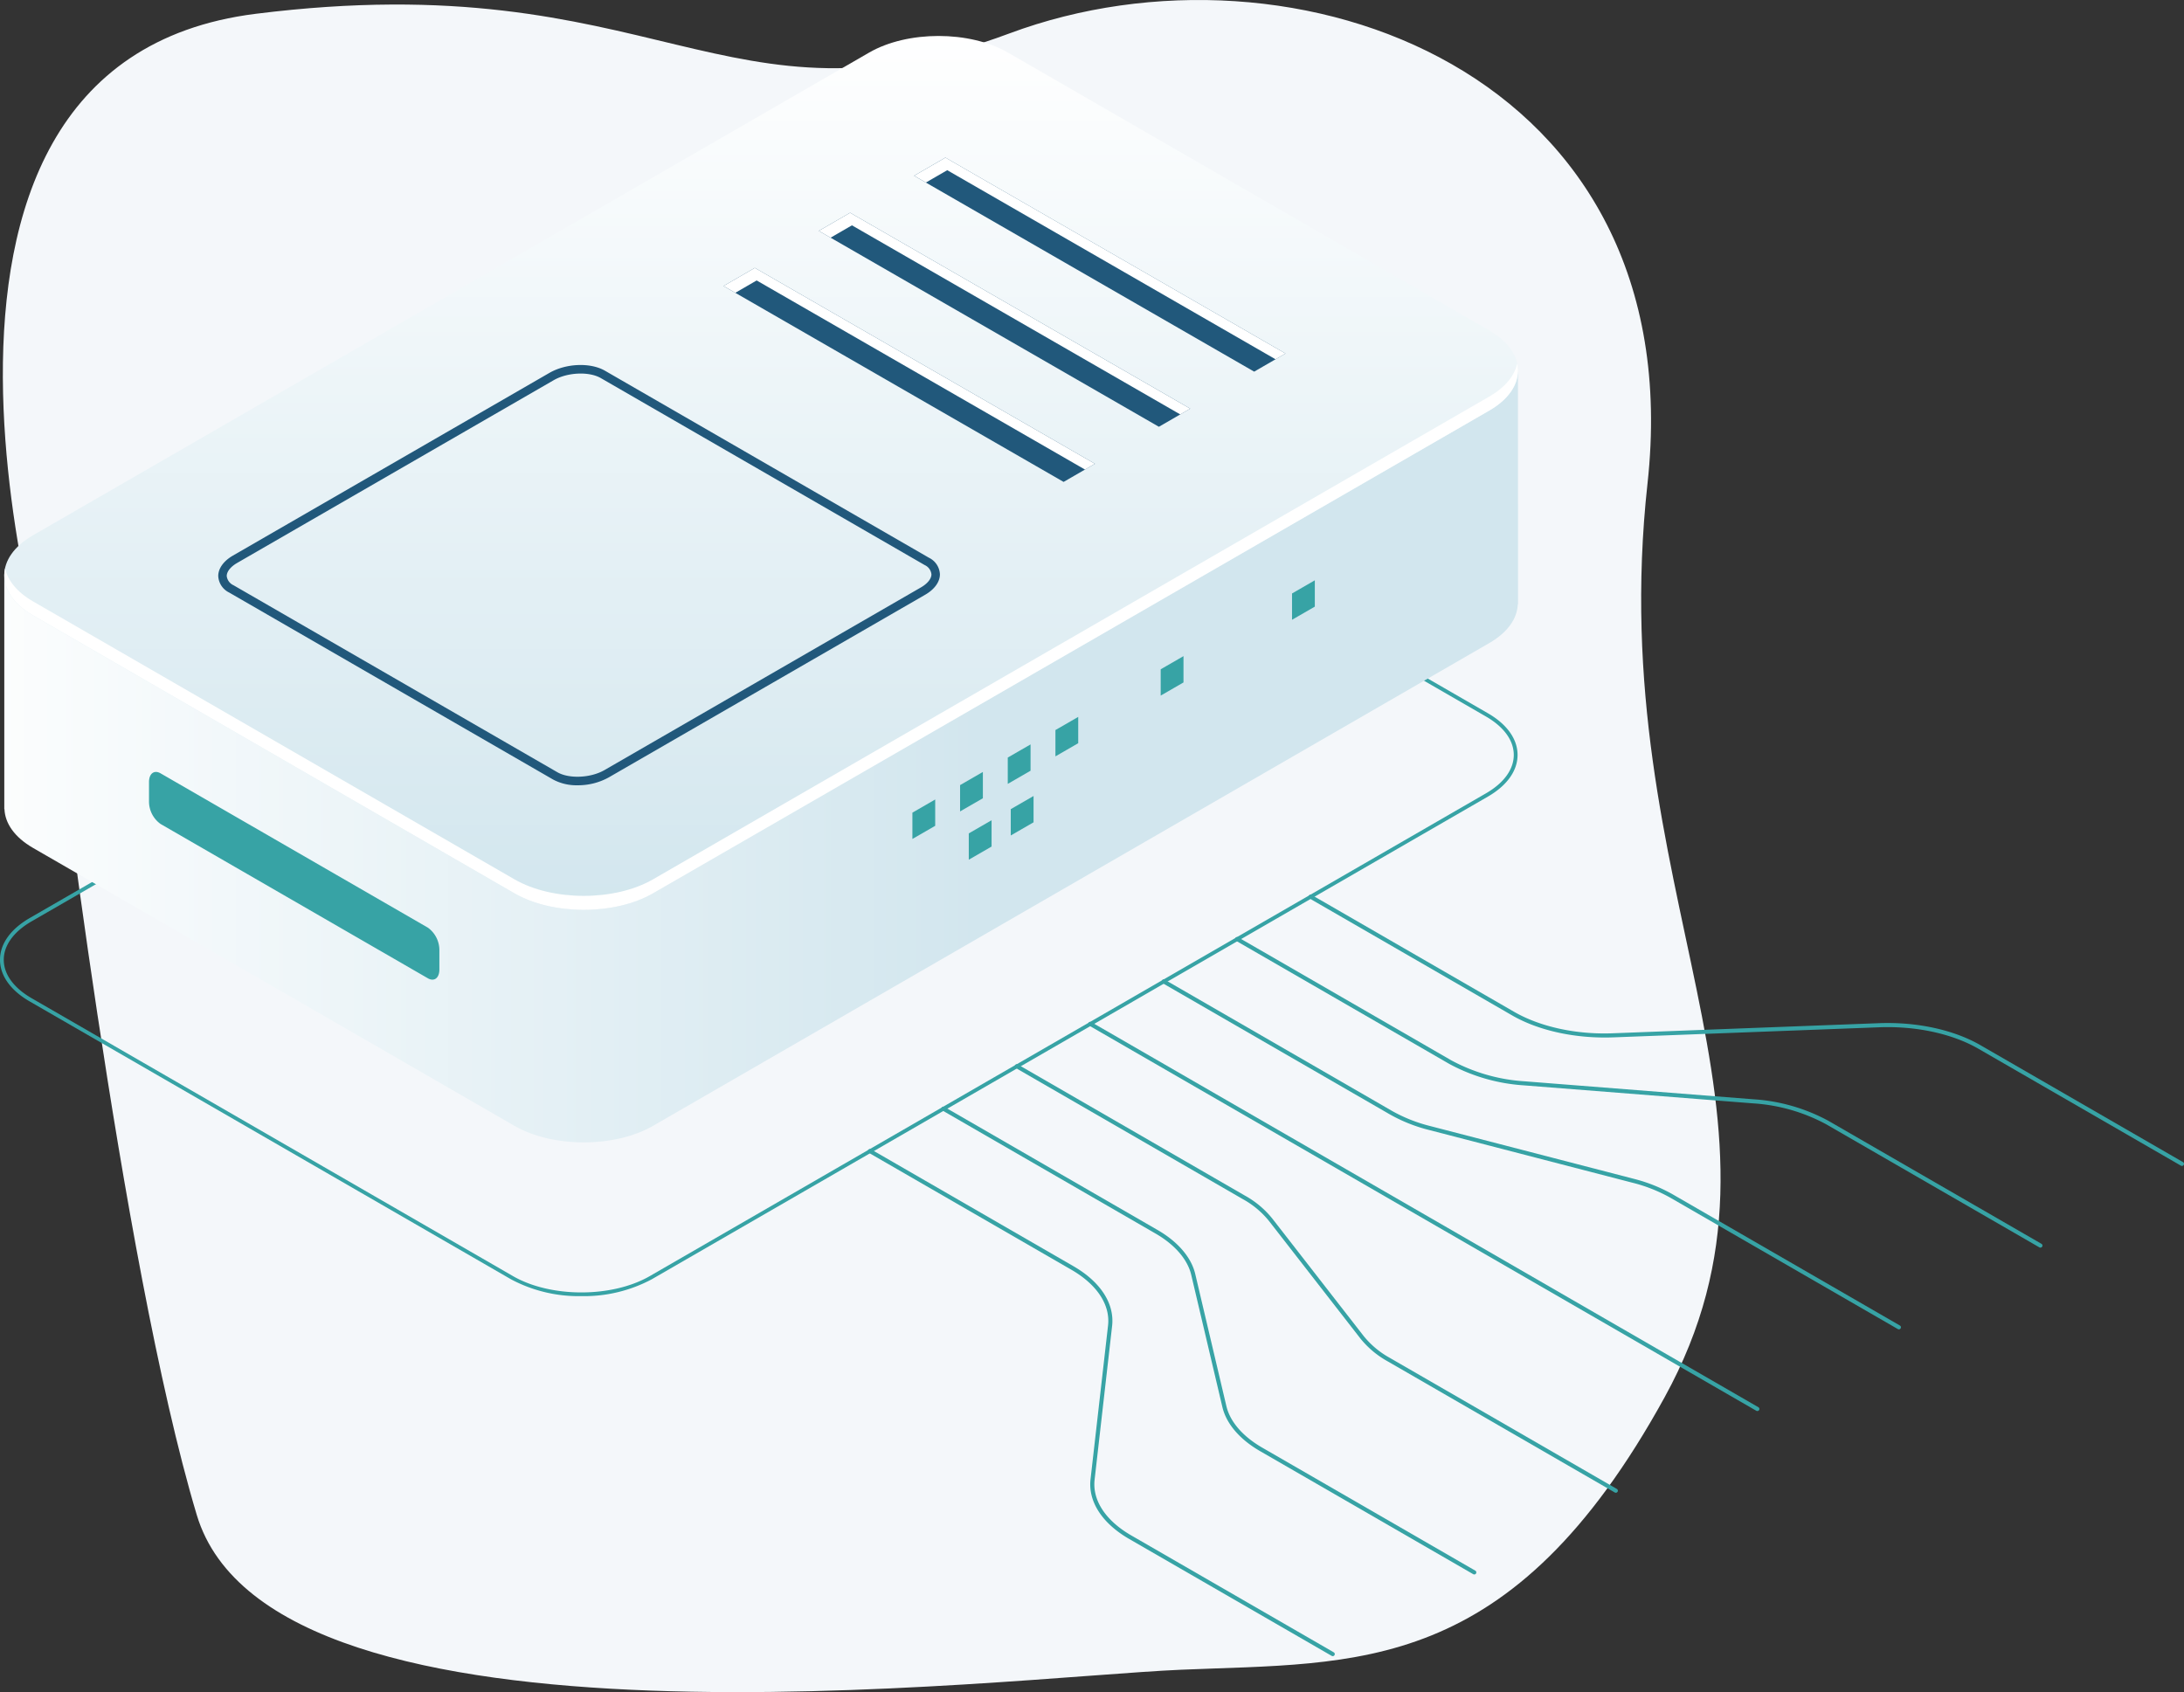 <svg xmlns="http://www.w3.org/2000/svg" xmlns:xlink="http://www.w3.org/1999/xlink" width="392.885" height="304.431" viewBox="0 0 392.885 304.431">
  <rect x="0" y="0" width="392.885" height="304.431" fill="#333333" stroke="none"/>
  <defs>
    <linearGradient id="linear-gradient" x1="-0.06" y1="0.5" x2="0.645" y2="0.5" gradientUnits="objectBoundingBox">
      <stop offset="0" stop-color="#fff"/>
      <stop offset="1" stop-color="#d2e6ee"/>
    </linearGradient>
    <linearGradient id="linear-gradient-2" x1="0.5" y1="0" x2="0.5" y2="1" xlink:href="#linear-gradient"/>
  </defs>
  <g id="Grupo_4521" data-name="Grupo 4521" transform="translate(-459.48 -464.693)">
    <path id="Trazado_1035" data-name="Trazado 1035" d="M774.327,541.987c8.146-74.2-63.787-99.974-114.782-80.976-51.409,19.152-63.327-12.6-135.615-3.525C450.734,466.671,487.9,581.57,487.9,581.57s11.647,99.912,25.445,145.966c13.723,45.8,145.086,29.233,177.042,27.866,31.772-1.359,59.38,1.264,87.023-49.029C805,656.171,766.207,615.938,774.327,541.987Z" transform="translate(-18.473 9.693)" fill="#f4f7fa"/>
    <g id="Grupo_33045" data-name="Grupo 33045" transform="translate(190.196 329.052)">
      <g id="Grupo_33043" data-name="Grupo 33043" transform="translate(269.284 142.112)">
        <path id="Trazado_81241" data-name="Trazado 81241" d="M373.87,346.623a25.855,25.855,0,0,1-12.647-3.02l-86.6-50c-3.444-1.988-5.339-4.65-5.339-7.5s1.9-5.511,5.339-7.5l150.425-86.848c6.975-4.026,18.323-4.029,25.295,0l86.6,50c3.444,1.988,5.339,4.65,5.339,7.5s-1.9,5.511-5.339,7.5L386.518,343.6A25.861,25.861,0,0,1,373.87,346.623ZM437.7,189.41a25.171,25.171,0,0,0-12.307,2.938L274.963,279.2c-3.221,1.862-5,4.315-5,6.909s1.776,5.047,5,6.909l86.6,50c6.788,3.918,17.827,3.918,24.614,0L536.6,256.164c3.223-1.862,5-4.315,5-6.909s-1.774-5.047-5-6.909l-86.6-50A25.157,25.157,0,0,0,437.7,189.41Z" transform="translate(-269.284 -119.908)" fill="#37a3a5"/>
        <g id="Grupo_33042" data-name="Grupo 33042" transform="translate(0.765)">
          <path id="Trazado_81242" data-name="Trazado 81242" d="M542.117,230.636h0l-.013-41.52-52.469,7-39.286-22.683c-6.891-3.978-18.063-3.978-24.955,0l-70.4,40.646-85.187,11.365v42.274l.031-.006c.1,2.532,1.786,5.046,5.13,6.978l86.6,50c6.891,3.978,18.063,3.978,24.954,0l150.425-86.85c3.335-1.923,5.019-4.43,5.127-6.953l.041-.006Z" transform="translate(-269.8 -128.617)" fill="url(#linear-gradient)"/>
          <path id="Trazado_81243" data-name="Trazado 81243" d="M536.951,195.095l-86.6-50c-6.891-3.978-18.063-3.978-24.955,0L274.972,231.944c-6.892,3.978-6.892,10.429,0,14.408l86.6,50c6.891,3.978,18.063,3.978,24.954,0L536.951,209.5C543.842,205.524,543.842,199.073,536.951,195.095Z" transform="translate(-269.802 -142.112)" fill="url(#linear-gradient-2)"/>
          <path id="Trazado_81244" data-name="Trazado 81244" d="M536.946,187.976,386.52,274.824c-6.891,3.978-18.063,3.978-24.954,0l-86.6-50c-2.889-1.67-4.55-3.773-5.016-5.946-.645,3.01,1.016,6.151,5.016,8.462l86.6,50c6.891,3.978,18.063,3.978,24.954,0l150.425-86.848c4-2.31,5.663-5.453,5.018-8.462C541.5,184.2,539.836,186.308,536.946,187.976Z" transform="translate(-269.797 -123.102)" fill="#fff"/>
          <g id="Grupo_33037" data-name="Grupo 33037" transform="translate(163.371 97.932)">
            <path id="Trazado_81245" data-name="Trazado 81245" d="M384.571,239.9l-4.1,2.367v-4.734l4.1-2.367Z" transform="translate(-380.471 -195.733)" fill="#37a3a5"/>
            <path id="Trazado_81246" data-name="Trazado 81246" d="M390.381,236.541l-4.1,2.367v-4.734l4.1-2.367Z" transform="translate(-377.705 -197.33)" fill="#37a3a5"/>
            <path id="Trazado_81247" data-name="Trazado 81247" d="M396.191,233.186l-4.1,2.367v-4.734l4.1-2.367Z" transform="translate(-374.938 -198.928)" fill="#37a3a5"/>
            <path id="Trazado_81248" data-name="Trazado 81248" d="M391.441,242.427l-4.1,2.367V240.06l4.1-2.367Z" transform="translate(-377.2 -194.527)" fill="#37a3a5"/>
            <path id="Trazado_81249" data-name="Trazado 81249" d="M396.557,239.473l-4.1,2.367v-4.734l4.1-2.367Z" transform="translate(-374.764 -195.934)" fill="#37a3a5"/>
            <path id="Trazado_81250" data-name="Trazado 81250" d="M414.828,222.426l-4.1,2.367V220.06l4.1-2.367Z" transform="translate(-366.063 -204.051)" fill="#37a3a5"/>
            <path id="Trazado_81251" data-name="Trazado 81251" d="M430.833,213.186l-4.1,2.367v-4.734l4.1-2.367Z" transform="translate(-358.441 -208.452)" fill="#37a3a5"/>
            <path id="Trazado_81252" data-name="Trazado 81252" d="M402,229.832l-4.1,2.367v-4.734L402,225.1Z" transform="translate(-372.171 -200.525)" fill="#37a3a5"/>
          </g>
          <g id="Grupo_33041" data-name="Grupo 33041" transform="translate(129.386 21.885)">
            <g id="Grupo_33038" data-name="Grupo 33038" transform="translate(0 19.838)">
              <path id="Trazado_81253" data-name="Trazado 81253" d="M363.088,170.376l61.184,35.244-5.638,3.262L357.45,173.638Z" transform="translate(-357.45 -170.375)" fill="#21587b"/>
              <path id="Trazado_81254" data-name="Trazado 81254" d="M359.574,174.861l3.842-2.223,59.061,34.021,1.795-1.039-61.184-35.245-5.638,3.263Z" transform="translate(-357.45 -170.375)" fill="#fff"/>
            </g>
            <g id="Grupo_33039" data-name="Grupo 33039" transform="translate(17.141 9.919)">
              <path id="Trazado_81255" data-name="Trazado 81255" d="M374.7,163.657,435.883,198.9l-5.638,3.262-61.184-35.244Z" transform="translate(-369.061 -163.656)" fill="#21587b"/>
              <path id="Trazado_81256" data-name="Trazado 81256" d="M371.185,168.142l3.842-2.223,59.061,34.021,1.795-1.039L374.7,163.656l-5.638,3.263Z" transform="translate(-369.061 -163.656)" fill="#fff"/>
            </g>
            <g id="Grupo_33040" data-name="Grupo 33040" transform="translate(34.281)">
              <path id="Trazado_81257" data-name="Trazado 81257" d="M386.311,156.937l61.184,35.244-5.638,3.262L380.673,160.2Z" transform="translate(-380.673 -156.937)" fill="#21587b"/>
              <path id="Trazado_81258" data-name="Trazado 81258" d="M382.8,161.423l3.842-2.223L445.7,193.22l1.8-1.039-61.184-35.245-5.638,3.263Z" transform="translate(-380.673 -156.937)" fill="#fff"/>
            </g>
          </g>
        </g>
        <path id="Trazado_81259" data-name="Trazado 81259" d="M360.524,257.823a8.93,8.93,0,0,1-4.4-1.03l-58.264-33.638a3.487,3.487,0,0,1-1.98-2.979c0-1.367.964-2.707,2.642-3.677l56.937-32.871c2.991-1.726,7.383-1.9,10-.382l58.264,33.638a3.484,3.484,0,0,1,1.981,2.978c0,1.365-.964,2.706-2.644,3.677l-56.937,32.871A11.435,11.435,0,0,1,360.524,257.823Zm-3.642-2.35c2.123,1.221,6,1.047,8.479-.384L422.3,222.217c1.178-.681,1.879-1.56,1.879-2.356a2.079,2.079,0,0,0-1.216-1.658L364.7,184.565c-2.118-1.222-6-1.048-8.478.382l-56.936,32.872c-1.177.679-1.879,1.56-1.879,2.356a2.077,2.077,0,0,0,1.218,1.658Z" transform="translate(-256.62 -123.015)" fill="#21587b"/>
        <path id="Trazado_81260" data-name="Trazado 81260" d="M337.6,268.926l-48.079-27.759a4.975,4.975,0,0,1-2.078-3.971v-3.569c0-1.531.93-2.234,2.078-1.571L337.6,259.815a4.977,4.977,0,0,1,2.077,3.97v3.569C339.675,268.885,338.745,269.588,337.6,268.926Z" transform="translate(-260.637 -99.398)" fill="#37a3a5"/>
      </g>
      <g id="Grupo_33044" data-name="Grupo 33044" transform="translate(425.406 296.593)">
        <path id="Trazado_81261" data-name="Trazado 81261" d="M458.671,369a.375.375,0,0,1-.185-.049l-36.431-21.033c-4.877-2.815-7.412-6.736-6.954-10.753l3.149-27.652c.422-3.713-1.981-7.368-6.591-10.029l-36.431-21.033a.369.369,0,1,1,.369-.639l36.431,21.033c4.877,2.815,7.411,6.734,6.954,10.753l-3.149,27.651c-.422,3.713,1.981,7.368,6.591,10.029l36.431,21.033a.37.37,0,0,1-.185.689Z" transform="translate(-375.043 -231.994)" fill="#37a3a5"/>
        <path id="Trazado_81262" data-name="Trazado 81262" d="M522.266,332.285a.375.375,0,0,1-.184-.049l-120-69.286a.369.369,0,1,1,.369-.639l120,69.284a.369.369,0,0,1-.185.689Z" transform="translate(-362.256 -239.377)" fill="#37a3a5"/>
        <path id="Trazado_81263" data-name="Trazado 81263" d="M564.664,307.808a.374.374,0,0,1-.184-.049L526.135,285.62a31.919,31.919,0,0,0-13.172-3.769l-41.154-3.234a32.63,32.63,0,0,1-13.484-3.863l-38.346-22.139a.369.369,0,1,1,.369-.639l38.346,22.139a31.905,31.905,0,0,0,13.172,3.767l41.155,3.234a32.649,32.649,0,0,1,13.482,3.863l38.345,22.139a.369.369,0,0,1-.185.689Z" transform="translate(-353.732 -244.298)" fill="#37a3a5"/>
        <path id="Trazado_81264" data-name="Trazado 81264" d="M479.869,356.763a.375.375,0,0,1-.185-.049L441.34,334.577c-3.668-2.118-6.078-4.935-6.783-7.93l-5.6-23.762c-.658-2.8-2.944-5.446-6.435-7.461l-38.344-22.139a.369.369,0,0,1,.369-.639l38.344,22.139c3.668,2.118,6.079,4.933,6.785,7.93l5.6,23.761c.658,2.8,2.944,5.447,6.433,7.461l38.344,22.137a.369.369,0,0,1-.185.689Z" transform="translate(-370.781 -234.455)" fill="#37a3a5"/>
        <path id="Trazado_81265" data-name="Trazado 81265" d="M501.068,344.524a.375.375,0,0,1-.185-.049l-40.87-23.6a16.663,16.663,0,0,1-4.885-4.094l-16.46-21.164A15.89,15.89,0,0,0,434,291.715l-40.867-23.6a.369.369,0,1,1,.369-.639l40.867,23.6a16.649,16.649,0,0,1,4.886,4.094l16.458,21.164a15.959,15.959,0,0,0,4.672,3.908l40.87,23.594a.369.369,0,0,1-.185.689Z" transform="translate(-366.518 -236.916)" fill="#37a3a5"/>
        <path id="Trazado_81266" data-name="Trazado 81266" d="M543.466,320.047a.375.375,0,0,1-.185-.049l-40.87-23.6a27.4,27.4,0,0,0-6.836-2.721l-36.656-9.505a28.284,28.284,0,0,1-7.019-2.794l-40.87-23.6a.369.369,0,1,1,.369-.639l40.87,23.6a27.483,27.483,0,0,0,6.835,2.721l36.656,9.5a28.2,28.2,0,0,1,7.021,2.8l40.87,23.6a.369.369,0,0,1-.185.689Z" transform="translate(-357.994 -241.837)" fill="#37a3a5"/>
        <path id="Trazado_81267" data-name="Trazado 81267" d="M585.863,295.568a.375.375,0,0,1-.185-.049l-36.433-21.034c-4.685-2.7-11.166-4.107-17.8-3.862l-47.894,1.817c-6.764.245-13.394-1.187-18.194-3.959l-36.433-21.033a.369.369,0,0,1,.369-.639l36.433,21.033c4.682,2.7,11.184,4.129,17.8,3.86l47.893-1.817c6.764-.247,13.392,1.188,18.194,3.959l36.433,21.034a.369.369,0,0,1-.185.689Z" transform="translate(-349.47 -246.759)" fill="#37a3a5"/>
      </g>
    </g>
  </g>
</svg>
